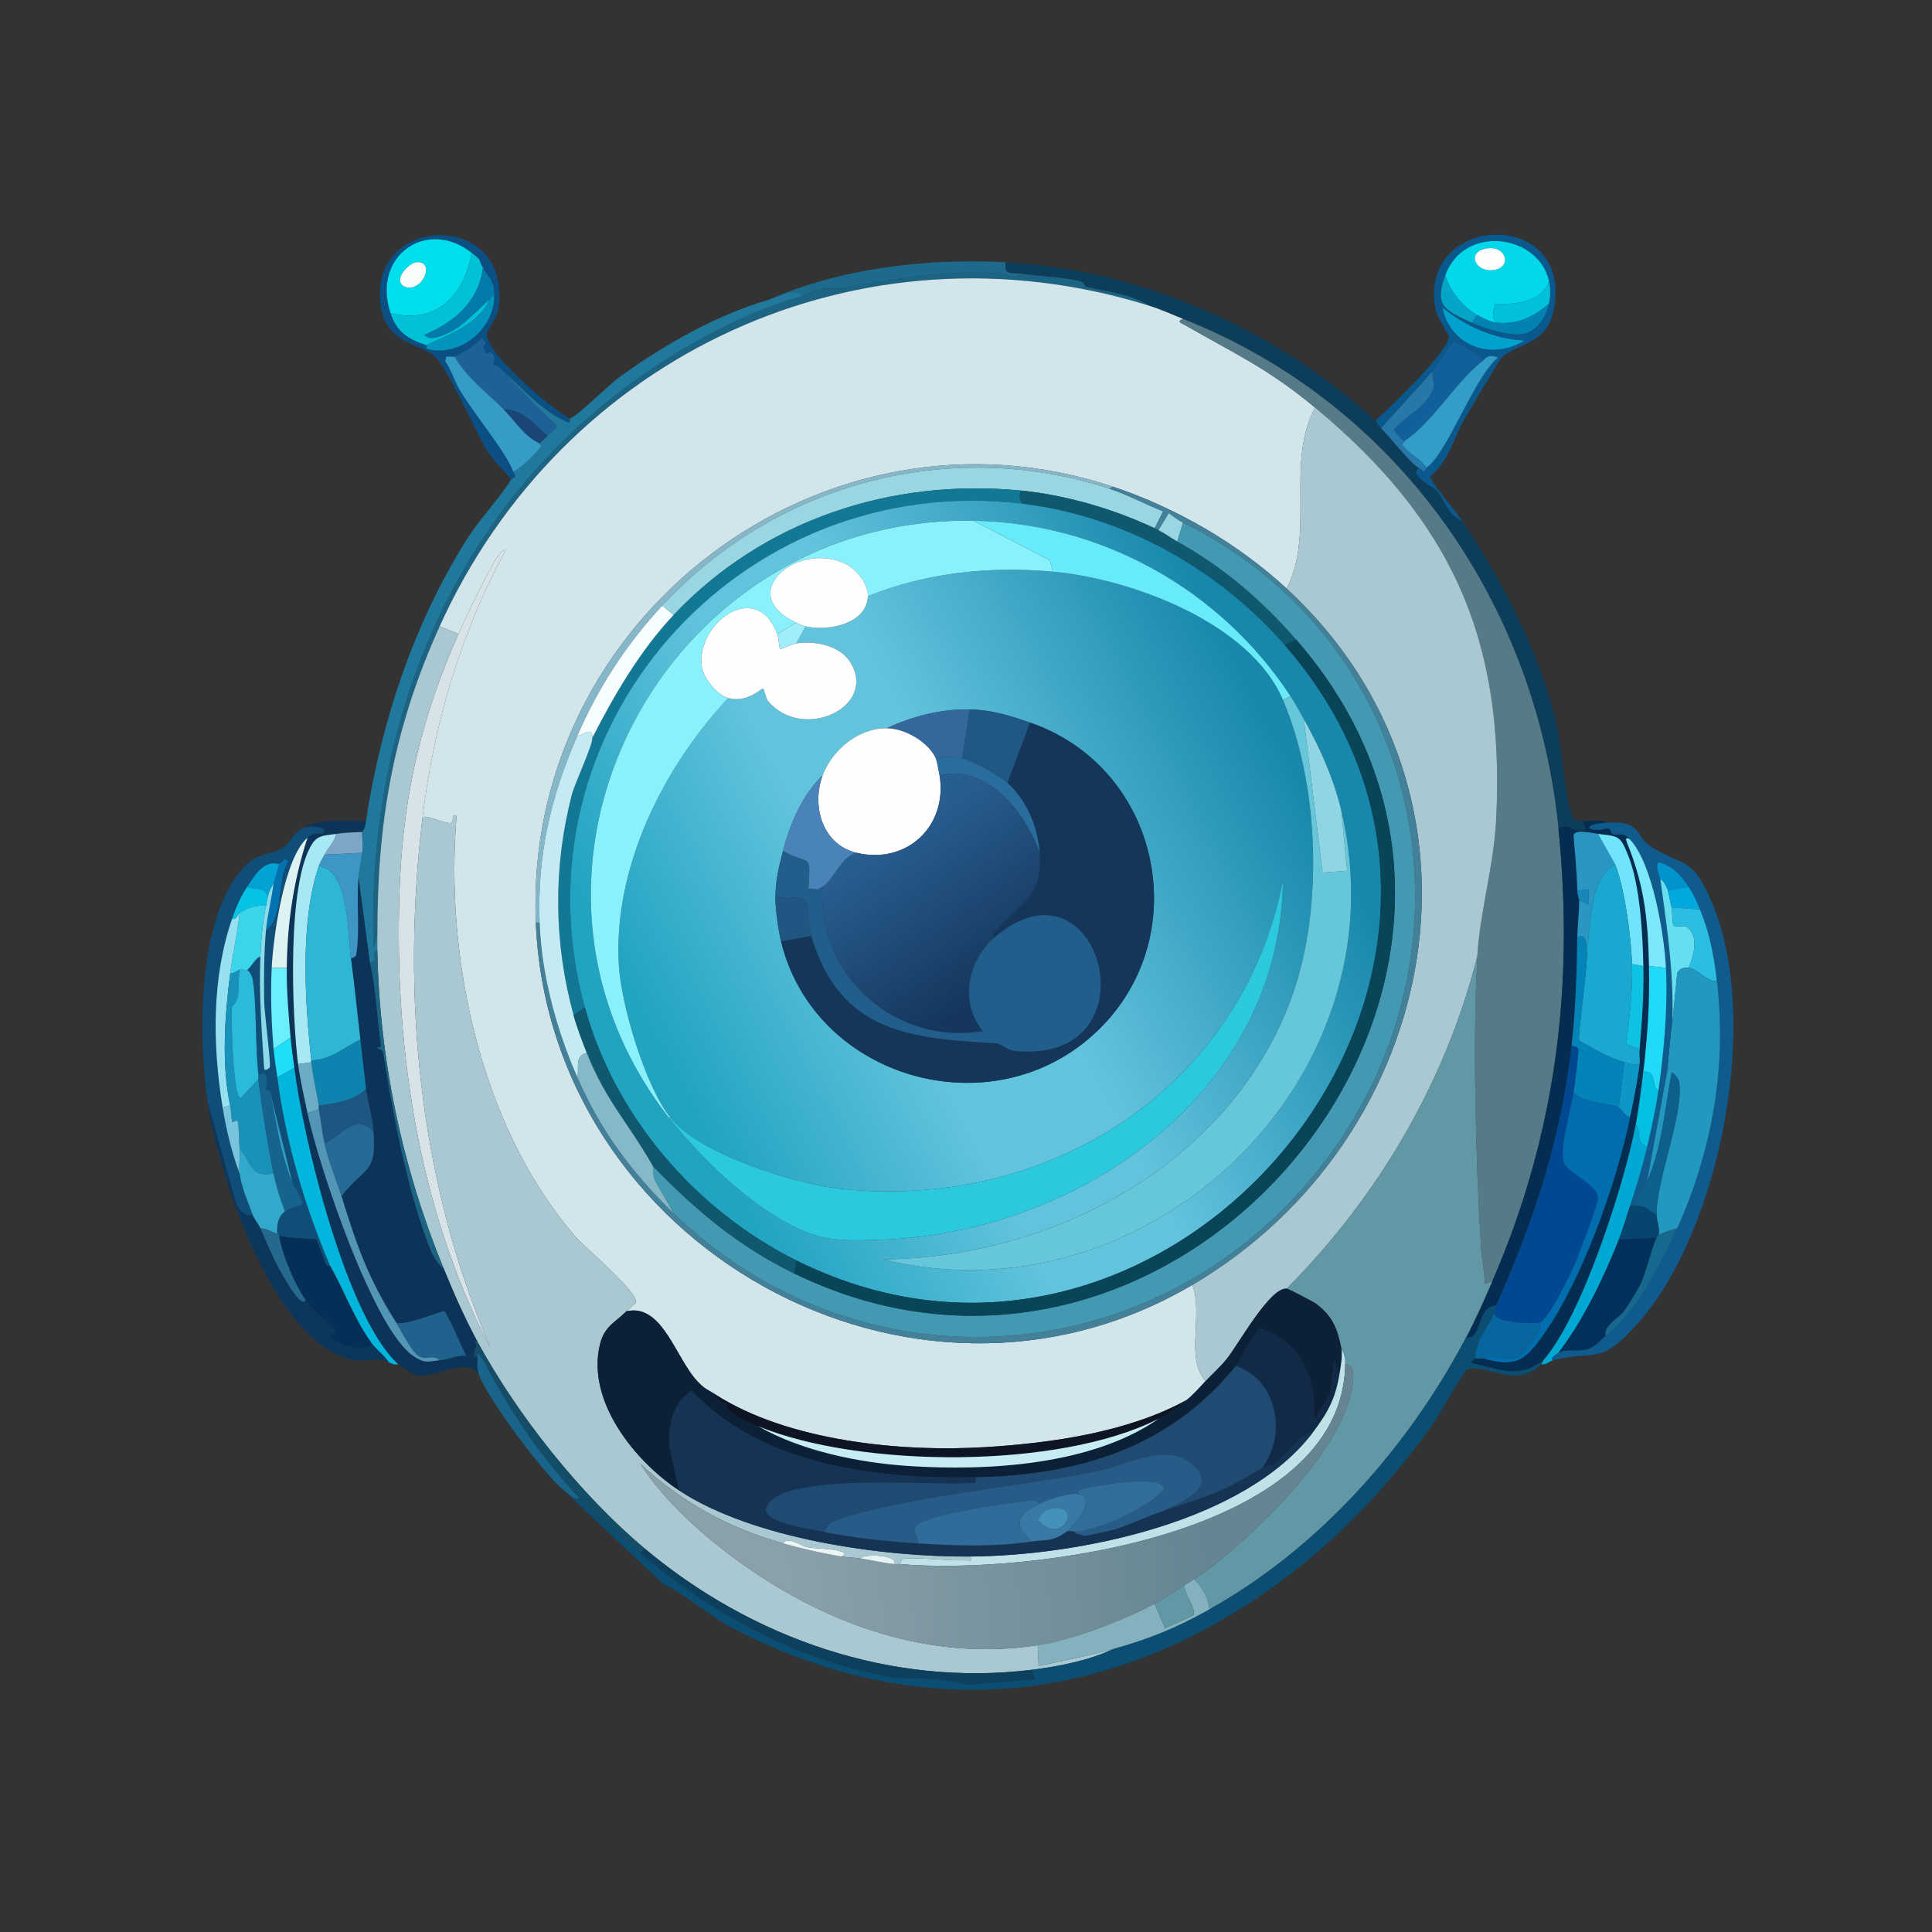 <svg xmlns="http://www.w3.org/2000/svg" width="1024" height="1024"><rect width="100%" height="100%" fill="#333333" stroke="none"/><defs><linearGradient id="a" x1="678.072" x2="352.764" y1="392.316" y2="564.358" gradientUnits="userSpaceOnUse"><stop offset="0%" style="stop-color:#1788ac"/><stop offset="45.924%" style="stop-color:#63c3dd"/><stop offset="66.304%" style="stop-color:#61c3dc"/><stop offset="100%" style="stop-color:#21a3c2"/></linearGradient></defs><defs><linearGradient id="b" x1="471.245" x2="524.806" y1="445.99" y2="522.018" gradientUnits="userSpaceOnUse"><stop offset="0%" style="stop-color:#285d8f"/><stop offset="100%" style="stop-color:#15375d"/></linearGradient></defs><defs><linearGradient id="c" x1="637.496" x2="413.117" y1="790.883" y2="807.593" gradientUnits="userSpaceOnUse"><stop offset="0%" style="stop-color:#658592"/><stop offset="100%" style="stop-color:#8ba1aa"/></linearGradient></defs><path fill="#0b5085" d="M302 222c-.132.073.391 1.719-.5 2-13.285-5.197-23.705-17.363-34.5-27-3.66-4.157-4.32-2.601-5-3.5-1.5-1.983 1.858-2.759-1-6-2.63-2.983-2.076 3.796-5-4-.115-.306 3.485.084-.5-4.5-3.86 4.416-9.398 7.415-14.5 10-.748.379-3.299-.259-4.5 0l-.5 2.5c3.018 4.28 4.525 9.462 7 14 6.235 11.432 25.493 34.235 29 44.5.352 1.029 1.24 1.371 1 2.5-.288.812-1.934 1.394-2 1.5-4.33-4.992-9.506-9.845-13-15.5-5.675-9.186-21.923-46.178-28.5-50.5-9.771-6.422-24.422-7.102-27.5-24.5-8.997-50.856 70.86-53.069 62 1-.54 3.297-5.916 11.216-6 12-1.111 10.41 34.17 40.119 44 45.5m-95-56c3.466 10.384 9.485 13.726 19 17 .102.035-.361 1.782.5 2 17.302 4.38 35.354-10.488 35.5-28 .071-8.534-2.745-9.414-6-15-3.061-5.254.373-2.965-6-8-23.768-18.777-53.137 1.628-43 32"/><path fill="#09588e" d="M775 276c-7.448-2.245-9.716-11.622-14-16.5-.564-.642-14.663-7.407-9-11.5 1.01.561 1.785 1.084 2.5 2 .795-.276 1.398-1.927 1.5-2 11.456-8.181 25.112-47.852 38-58.5-5.726-2.066-5.981.107-9 2.5 2.445-2.621-13.528-11.155-14.5-11-.973.155-9.222 13.345-11.5 16-8.735 10.182-18.241 19.823-27 30-1.822-1.733-2.223-3.281-3-4 7.312-6.619 38.555-36.425 39-44.5.043-.781-6.345-10.82-7-14-10.412-50.556 70.329-55.254 63-3-3.069 21.885-18.903 19.49-28 28-1.409 1.318-17.626 28.86-20 33-5.763 10.053-8.02 21.792-18 30-.243 2.243 14.545 19.828 17 23.5m-9-130c-5.824 16.146-.486 18.279 14 25 7.115 3.301 20.854 7.388 27.5 6 7.197-1.503 12.134-9.311 13.5-16 .833-4.079.896-7.922 0-12-5.474-24.927-45.115-30.408-55-3m-1.5 17c4.261 20.575 26.108 28.342 43.5 17.5-16.154-.8-31.128-7.493-43.5-17.5"/><path fill="#01deec" d="M250 134c-4.002 22.695-18.68 38.061-43 32-10.137-30.372 19.232-50.777 43-32m-29.5 5c-3.586.419-12.918 9.393-6 13 9.737 3.36 16.542-14.232 6-13"/><path fill="#01d9ea" d="M821 149c-3.868 11.479-18.395 12.519-28.5 12-.837 4.327-2.265 6.321.5 10-3.239-.335-7.127-2.422-10-4-7.747-4.256-14.373-12.637-17-21 9.885-27.408 49.526-21.927 55 3m-34.5-17c-9.366 2.521-3.853 13.094 6 11 9.362-1.99 5.331-14.05-6-11"/><path fill="#fcfdfc" d="M786.5 132c11.331-3.05 15.362 9.01 6 11-9.853 2.094-15.366-8.479-6-11"/><path fill="#01c1d6" d="M256 142c-2.562 18.255-15.071 28.638-31 35.5 2.731 3.573 9.315.472 13.5-1.5 6.937-3.269 14.687-11.768 20.5-17 .148 2.849-6.641 9.535-8.5 11-7.337 5.784-16.263 8.9-24.5 13-9.515-3.274-15.534-6.616-19-17 24.32 6.061 38.998-9.305 43-32 6.373 5.035 2.939 2.746 6 8"/><path fill="#1d6a8c" d="M533 139c-.626 7.459 2.848 5.196 8 6-3.336 4.228-8.986.035-9.5 0-30.635-2.08-58.218 2.806-85 8-1.827.354-8.72-.513-11 0-3.508.789-6.684 2.916-10.5 4-2.045-5.173-12.929.499-18 2 38.618-16.918 84.002-22.181 126-20"/><path fill="#f9fefd" d="M220.5 139c10.542-1.232 3.737 16.36-6 13-6.918-3.607 2.414-12.581 6-13"/><path fill="#0c3d5b" d="M729 223c.777.719 1.178 2.267 3 4 5.145 4.895 14.985 18.215 20 21-5.663 4.093 8.436 10.858 9 11.5 4.284 4.878 6.552 14.255 14 16.5 21.274 31.812 39.184 66.147 49 103.5 3.69 14.044 5.202 41.507 9 52 1.79 4.945 1.72 2.92 6 3.5l1.5 5c-8.193 1.478-7.604-3.941-14.5-1-12.094-120.259-85.751-225.198-199-270-6.148-2.432-11.577-4.998-18-7-8.965-6.225-22.78-7.345-33.5-10-.206-.051-1.158-2.582-3-3-10.319-2.339-21.118-2.38-31.5-4-5.152-.804-8.626 1.459-8-6 71.518 3.714 143.618 35.545 196 84"/><path fill="#027bab" d="M262 157c-2.139-.645-2.267 1.341-3 2-5.813 5.232-13.563 13.731-20.5 17-4.185 1.972-10.769 5.073-13.5 1.5 15.929-6.862 28.438-17.245 31-35.5 3.255 5.586 6.071 6.466 6 15"/><path fill="#1b6484" d="M541 145c10.382 1.62 21.181 1.661 31.5 4 1.842.418 2.794 2.949 3 3 10.72 2.655 24.535 3.775 33.5 10-152.906-47.673-310.885 26.007-376 170-24.517 54.217-33.052 103.373-33 163l-2 7.5c-3.486-100.947 29.794-203.571 107.5-275.5 33.916-31.394 79.014-58.503 119.5-70 3.816-1.084 6.992-3.211 10.5-4 2.28-.513 9.173.354 11 0 26.782-5.194 54.365-10.08 85-8 .514.035 6.164 4.228 9.5 0"/><path fill="#04a5c7" d="m783 167-3 4c-14.486-6.721-19.824-8.854-14-25 2.627 8.363 9.253 16.744 17 21"/><path fill="#d2e5eb" d="M609 162c6.423 2.002 11.852 4.568 18 7-3.427 1.495-.957 2.165.5 3 27.057 15.508 44.613 23.321 69.5 44-15.688 29.567.053 66.16-15 96-25.968-24.018-58.658-42.866-92-54-154.091-51.458-312.69 69.981-306 231 7.11 171.118 199.489 279.488 348 192 5.927 15.712-4.002 38.78 7 51-3.366 3.483-6.158 6.922-10 10-30.966 17.067-71.282 22.813-106.5 25-44.891 2.787-104.926-3.163-143.5-28-4.089-2.633-5.066-2.463-9-6.5-11.955-12.269-18.661-41.834-38-37.5 1.339-1.364 4.907-4.177 5-4.5 1.597-5.555-26.697-28.876-32-35-50.275-58.053-69.332-147.619-63-223-3.211-1.818-1.276 2.707-2.5 3.5-2.065 1.337-12.258-3.894-15.5-3 6.026-49.642 20.172-97.501 44-141.5-3.184.077-6.574 7.474-8 10-5.889 10.433-12.081 23.511-17 34.5l-10-4c65.115-143.993 223.094-217.673 376-170"/><path fill="#00c1d9" d="M821 161c-8.324 7.027-16.596 11.178-28 10-2.765-3.679-1.337-5.673-.5-10 10.105.519 24.632-.521 28.5-12 .896 4.078.833 7.921 0 12"/><path fill="#20799d" d="M425 157c-40.486 11.497-85.584 38.606-119.5 70-77.706 71.929-110.986 174.553-107.5 275.5l2-7.5c.003 2.987-.059 6.014 0 9-4.741-.037 1.962 5.914-4 6l-6-45c.323-3.649 1.534-8.881 2-13 .489-4.325-.23-9.293 0-11 .051-.375 1.236-.996 2-6 7.941-51.998 25.071-103.797 53-148.5 6.957-11.135 17.492-21.972 24-32.5.066-.106 1.712-.688 2-1.5.24-1.129-.648-1.471-1-2.5 4.889-2.317 11.674-9.368 15-13.5.057-.07-1.382-1.012-1-1.5 1.103-1.407 2.505-1.943 4-4 .954-1.312 5.234-3.237 5-5.5-9.912-9.145-19.072-18.359-28-28.5 10.795 9.637 21.215 21.803 34.5 27 .891-.281.368-1.927.5-2 6.878-3.785 19.585-17.344 27.5-23 23.297-16.649 49.986-31.854 77.5-40 5.071-1.501 15.955-7.173 18-2"/><path fill="#0294bd" d="M262 157c-.146 17.512-18.198 32.38-35.5 28-.861-.218-.398-1.965-.5-2 8.237-4.1 17.163-7.216 24.5-13 1.859-1.465 8.648-8.151 8.5-11 .733-.659.861-2.645 3-2"/><path fill="#0182b1" d="m780 171 3-4c2.873 1.578 6.761 3.665 10 4 11.404 1.178 19.676-2.973 28-10-1.366 6.689-6.303 14.497-13.5 16-6.646 1.388-20.385-2.699-27.5-6"/><path fill="#01a1ce" d="M764.5 163c12.372 10.007 27.346 16.7 43.5 17.5-17.392 10.842-39.239 3.075-43.5-17.5"/><path fill="#557b89" d="M826 439c8.476 84.279-1.383 162.465-35 240l-4 1.5c-.118-6.296-1.611-12.774-2-19-2.839-45.387-4.48-109.538-2-154.5 1.27-23.018 8.765-48.227 10-72.5 4.849-95.32-23.538-158.29-96-218.5-24.887-20.679-42.443-28.492-69.5-44-1.457-.835-3.927-1.505-.5-3 113.249 44.802 186.906 149.741 199 270"/><path fill="#1c6197" d="M267 197c8.928 10.141 18.088 19.355 28 28.5.234 2.263-4.046 4.188-5 5.5-6.145-6.034-14.043-14.408-23-14-8.776-8.834-20.091-17.171-26-28 5.102-2.585 10.64-5.584 14.5-10 3.985 4.584.385 4.194.5 4.5 2.924 7.796 2.37 1.017 5 4 2.858 3.241-.5 4.017 1 6 .68.899 1.34-.657 5 3.5"/><path fill="#12609b" d="M785 192c-13.866 10.991-25.551 31.918-41 42-1.067-1.827-5.17-4.879-5-6.5 6.993-8.218 17.986-11.876 21-23l-1-7.5c2.278-2.655 10.527-15.845 11.5-16 .972-.155 16.945 8.379 14.5 11"/><path fill="#359bc7" d="M241 189c5.909 10.829 17.224 19.166 26 28 6.111 6.15 10.703 14.062 19 18-.382.488 1.057 1.43 1 1.5-3.326 4.132-10.111 11.183-15 13.5-3.507-10.265-22.765-33.068-29-44.5-2.475-4.538-3.982-9.72-7-14l.5-2.5c1.201-.259 3.752.379 4.5 0"/><path fill="#329dc9" d="M756 248c-3.353-5.004-9.587-7.667-13-12.5-.054-.077 1.331-.934 1-1.5 15.449-10.082 27.134-31.009 41-42 3.019-2.393 3.274-4.566 9-2.5-12.888 10.648-26.544 50.319-38 58.5"/><path fill="#2677aa" d="M744 234c.331.566-1.054 1.423-1 1.5 3.413 4.833 9.647 7.496 13 12.5-.102.073-.705 1.724-1.5 2-.715-.916-1.49-1.439-2.5-2-5.015-2.785-14.855-16.105-20-21 8.759-10.177 18.265-19.818 27-30l1 7.5c-3.014 11.124-14.007 14.782-21 23-.17 1.621 3.933 4.673 5 6.5"/><path fill="#194677" d="M290 231c-1.495 2.057-2.897 2.593-4 4-8.297-3.938-12.889-11.85-19-18 8.957-.408 16.855 7.966 23 14"/><path fill="#a9c8d1" d="M783 507c-17.085 66.972-52.533 127.169-101 176-9.06-.742-25.679 29.791-32 37.5-3.424 4.176-7.289 7.66-11 11.5-11.002-12.22-1.073-35.288-7-51 132.617-78.125 167.838-260.011 50-369 15.053-29.84-.688-66.433 15-96 72.462 60.21 100.849 123.18 96 218.5-1.235 24.273-8.73 49.482-10 72.5"/><path fill="#85b7c8" d="m590 258-2 1c-84.791-27.619-177.044-2.766-237 62-19.234 20.777-33.719 43.082-45 69-14.077 32.342-21.338 63.264-20 99h-2c-6.69-161.019 151.909-282.458 306-231"/><path fill="#99d6e2" d="M588 259c9.631 3.137 19.045 8.294 28.5 12l-4.5 9c-21.695-10.204-47.077-17.679-71-20-68.703-6.665-136.427 15.623-184 66l-6-5c59.956-64.766 152.209-89.619 237-62"/><path fill="#438099" d="M590 258c33.342 11.134 66.032 29.982 92 54 117.838 108.989 82.617 290.875-50 369-148.511 87.488-340.89-20.882-348-192h2c1.046 27.947 8.872 56.553 20 82 12.38 28.312 28.891 50.583 51 72 100.793 97.639 260.899 84.888 346-28.5 84.384-112.432 53.016-273.986-76-337.5-2.481-1.222-5.314-3.219-7.5-5l-5.5 9c-.656-.319-1.407-.721-2-1l4.5-9c-9.455-3.706-18.869-8.863-28.5-12z"/><path fill="#117996" d="M541 260c-.747 3.878-.958 3.713 1 7-150.712-18.169-272.374 119.838-232 267l-6 4c-10.513-38.327-10.877-78.011-1-116.5 1.66-6.469 11.068-26.172 11-30.5 11.574-22.696 25.393-46.355 43-65 47.573-50.377 115.297-72.665 184-66"/><path fill="#0e596f" d="M612 280c.593.279 1.344.681 2 1 3.338 1.626 6.697 4.154 10 6 24.594 13.75 44.553 30.873 63 52l-6 3c-35.321-40.461-85.278-68.524-139-75-1.958-3.287-1.747-3.122-1-7 23.923 2.321 49.305 9.796 71 20"/><path fill="url(#a)" d="M542 267c53.722 6.476 103.679 34.539 139 75 149.643 171.418-58.652 425.816-259 326-53.361-26.585-96.183-76.348-112-134-40.374-147.162 81.288-285.169 232-267M355 593c14.114 17.781 34.114 37.554 53.5 50 22.863 14.678 32.431 15.081 60 14 105.314-4.13 210.185-78.75 211.5-190.5C658.572 577.347 554.475 642.274 444.5 630c-23.934-2.671-74.434-18.507-89.5-38-13.154-17.02-25.728-59.099-27-80.5-3.065-51.553 23.479-104.743 58-141.5 10.303 2.734 17.594-5.415 18.5-5 .354.162 1.705 5.548 2.5 6.5 18.207 21.793 57.803 3.567 44-20-5.588-9.541-19.22-11.963-29-10.5l5-9c11.748 2.663 32.323-1.08 33-16 30.995-12.569 64.797-16.018 98-13 41.479 3.771 104.529 26.985 122 68 19.228 45.141 21.401 110.398 5 156.5-31.494 88.527-126.149 139.15-217 140 140.154 34.714 276.504-95.401 243-237.5-4.119-17.468-11.327-33.429-20-49-2.201-3.951-4.527-8.227-7-12-37.031-56.503-100.242-91.907-168-93-165.396-2.668-263.501 186.426-161 317m115-207c-14.907-.224-28.967 11.425-34 25-10.848 10.45-17.305 25.693-21 40-2.207 8.544-4.039 16.043-4 25 .028 6.423 1.481 16.731 3 23 17.151 70.804 106.842 98.521 162.5 52 58.594-48.974 40.891-143.386-30.5-168-10.726-3.698-20.385-6.759-32-7-15.007-.311-30.447 3.599-44 10" style="fill:url(#a)"/>/&gt;<path fill="#99d6e2" d="m627 277-3 10c-3.303-1.846-6.662-4.374-10-6l5.5-9c2.186 1.781 5.019 3.778 7.5 5"/><path fill="#88f1fc" d="m516 276 40.5 21 1.5 6c-33.203-3.018-67.005.431-98 13 .293-6.462-6.079-14.297-11.5-17-25.627-12.776-59.484 15.759-26.5 31l-10 6c-11.35-29.683-43.443-5.183-40 17.5.878 5.783 7.979 14.902 14 16.5-34.521 36.757-61.065 89.947-58 141.5 1.272 21.401 13.846 63.48 27 80.5v1c-102.501-130.574-4.396-319.668 161-317"/><path fill="#67eafa" d="m684 369-4 2c-17.471-41.015-80.521-64.229-122-68l-1.5-6-40.5-21c67.758 1.093 130.969 36.497 168 93"/><path fill="#4399b1" d="m357 643-10-17.5c-.878-1.713-.745-7.045-1-7.5 22.768 23.479 45.528 42.681 75 57 207.194 100.664 419.331-160.388 266-336-18.447-21.127-38.406-38.25-63-52l3-10c129.016 63.514 160.384 225.068 76 337.5-85.101 113.388-245.207 126.139-346 28.5"/><path fill="#d8e3e7" d="M224 433c-11.487 94.627-1.944 193.663 36 281.5-39.084-74.123-51.83-164.248-48-248 2.149-46.998 11.913-87.856 31-130.5 4.919-10.989 11.111-24.067 17-34.5 1.426-2.526 4.816-9.923 8-10-23.828 43.999-37.974 91.858-44 141.5"/><path fill="#fdffff" d="M460 316c-.677 14.92-21.252 18.663-33 16-2.117-.48-3.164-1.152-5-2-32.984-15.241.873-43.776 26.5-31 5.421 2.703 11.793 10.538 11.5 17"/><path fill="#f5fdfe" d="M357 326c-17.607 18.645-31.426 42.304-43 65-.099-6.308-4.53-1.139-8-1 11.281-25.918 25.766-48.223 45-69z"/><path fill="#fefeff" d="M412 336c.767 2.006.95 7.581 1.5 8 .358.273 5.939-2.617 8.5-3 9.78-1.463 23.412.959 29 10.5 13.803 23.567-25.793 41.793-44 20-.795-.952-2.146-6.338-2.5-6.5-.906-.415-8.197 7.734-18.5 5-6.021-1.598-13.122-10.717-14-16.5-3.443-22.683 28.65-47.183 40-17.5"/><path fill="#a0eefc" d="m427 332-5 9c-2.561.383-8.142 3.273-8.5 3-.55-.419-.733-5.994-1.5-8l10-6c1.836.848 2.883 1.52 5 2"/><path fill="#a9c8d1" d="M243 336c-19.087 42.644-28.851 83.502-31 130.5-3.83 83.752 8.916 173.877 48 248-37.944-87.837-47.487-186.873-36-281.5 3.242-.894 13.435 4.337 15.5 3 1.224-.793-.711-5.318 2.5-3.5-6.332 75.381 12.725 164.947 63 223 5.303 6.124 33.597 29.445 32 35-.093.323-3.661 3.136-5 4.5-5.713 5.818-11.625 7.79-14 17.5-7.337 30 18.422 61.972 42 77.5 39.017 25.696 107.787 35.33 154 35 1.983 2.88-.672 1.944-2.5 2-10.18.313-21.121-1.446-31-1-3.014.136-2.262.572-3.5 3-.981-.086-2.021.096-3 0 1.858-5.147-16.408-5.443-18-3-3.223-.465-6.74-.444-10-1 3.581-1.941-.11-2.603-1.5-3-4.538-1.298-12.722-1.108-17-2-2.388-.498-10.128-5.923-12.5-2-28.914-8.161-53.339-21.553-75.5-42 12.897 20.202 34.396 39.052 54 53 45.524 32.39 99.894 51.699 156.5 43l.5 11c13.17-2.946 26.487-5.321 39.5-9-12.474 6.06-29.139 9.287-43 11-74.458 9.2-148.196-16.483-205-64-34.164-28.579-67.736-70.819-89-110-6.762-12.459-12.618-25.875-18-39-21.811-53.193-33.867-110.326-35-168-.059-2.986.003-6.013 0-9-.052-59.627 8.483-108.783 33-163z"/><path fill="#094558" d="m421 675 1-7c200.348 99.816 408.643-154.582 259-326l6-3c153.331 175.612-58.806 436.664-266 336"/><path fill="#65c7d9" d="M684 369c2.473 3.773 4.799 8.049 7 12l10 81.5 13-1-3-31.5c33.504 142.099-102.846 272.214-243 237.5 90.851-.85 185.506-51.473 217-140 16.401-46.102 14.228-111.359-5-156.5z"/><path fill="#34679c" d="m514 376-4 26c-3.322-.771-10.697-1.495-14 0-4.082-8.844-16.307-15.854-26-16 13.553-6.401 28.993-10.311 44-10"/><path fill="#215784" d="m546 383-12 32c-4.479-4.027-18.262-11.668-24-13l4-26c11.615.241 21.274 3.302 32 7"/><path fill="#8fd5e4" d="M691 381c8.673 15.571 15.881 31.532 20 49l3 31.5-13 1z"/><path fill="#15365b" d="M546 383c71.391 24.614 89.094 119.026 30.5 168-55.658 46.521-145.349 18.804-162.5-52l16-3c15.233 52.122 53.889 54.362 98.5 57 1 .059 6.063 3.702 9 4 76.927 7.806 45.876-108.702-10.5-60-1.369-4.075-.208-2.071 1-3.5 13.372-15.822 24.532-17.278 23-41.5-.854-13.497-6.77-27.801-17-37z"/><path fill="#fefeff" d="M470 386c9.693.146 21.918 7.156 26 16 .647 1.401 1.688 7.073 2 9 4.342 26.829-17.369 47.378-44 41-18.315-4.386-23.923-25.025-18-41 5.033-13.575 19.093-25.224 34-25"/><path fill="#c4ebf3" d="M314 391c.068 4.328-9.34 24.031-11 30.5-9.877 38.489-9.513 78.173 1 116.5 1.838 6.702 4.463 13.517 7 20-6.791 1.936-3.809 7.985-5 13-11.128-25.447-18.954-54.053-20-82-1.338-35.736 5.923-66.658 20-99 3.47-.139 7.901-5.308 8 1"/><path fill="#296d9f" d="M510 402c5.738 1.332 19.521 8.973 24 13 10.23 9.199 16.146 23.503 17 37-7.362-21.406-28.092-47.431-53-41-.312-1.927-1.353-7.599-2-9 3.303-1.495 10.678-.771 14 0"/><path fill="url(#b)" d="M551 452c1.532 24.222-9.628 25.678-23 41.5-1.208 1.429-2.369-.575-1 3.5-14.213 12.278-18.654 34.569-6 49.5-45.988 7.789-88.474-29.163-85-76.5 5.598-3.461 10.154-16.384 18-18 26.631 6.378 48.342-14.171 44-41 24.908-6.431 45.638 19.594 53 41" style="fill:url(#b)"/>/&gt;<path fill="#4983b9" d="M436 411c-5.923 15.975-.315 36.614 18 41-7.846 1.616-12.402 14.539-18 18-3.477 2.15-2.274 1.339-7.5 1 1.24-20.59.534-11.562-13.5-20 3.695-14.307 10.152-29.55 21-40"/><path fill="#0c3459" d="M194 435c-.764 5.004-1.949 5.625-2 6-4.348.128-9.767.278-14 1-4.748.81-9.043.391-12 4.5-14.296 19.867-11.17 92.852-8 117.5 1.101 8.562 3.253 17.518 5 26 5.365 26.044 34.909 115.263 56.5 129 6.282 3.997 7.232 2.482 13.5 2 4.73-.364 9.152-2.776 14-2.5-1.441-2.92-10.279-23.031-11.5-23.5-1.235-.475-20.723 8.011-25.5 6-14.948-23.518-20.842-40.762-29-67 12.62-16.42 18.451-11.12 17-34-.511-8.053-3.094-15.589-4-23-1.054-8.625-1.979-17.31-3-26-1.683-14.33-3.022-28.704-5-43 2.787-1.234 2.553-.636 3-3.5 1.703-10.906-.103-27.035 1-39.5l6 45c3.56 14.712 3.698 30.306 6 44.5.109.673-2.108.326-2 1 .066.414 2.817.856 3 2 5.474 34.191 12.953 74.885 26 107 .206.507 4.527 7.615 6 7.5 5.382 13.125 11.238 26.541 18 39l-2 .5c3.571.363-.176 4.918 0 7 .07.829 1.988.398 2 .5.385 3.206-.626 5.792 1 10-5.529-10.658-22.457 1.32-32.5 0-2.519-.331-8.443-4.136-10.5-6-27.523-24.932-50.445-120.113-55-157-.655-5.301-1.537-10.675-2-16-1.066-12.265-2.127-24.658-2-37 .244-23.811 3.61-46.467 11-69 4.396-3.761 6.869-1.643 7.5-2 6.211-3.514-8.351-5.603-11.5-2 9.933-7.075 22.949-4.361 35-5"/><path fill="#032e52" d="M852 436c-.502.027-10.82.692-9.5 3 3.233 2.029 9.43-.132 10 0 1.235.286 1.526 2.867 2 3 4.501 1.264 5.106-1.725 9.5 3-2.787-1.836-2.261.105-1.5 2 9.198 22.89 10.94 40.407 11.5 65 .436 19.153-.736 37.041-3 56-1.035 8.664-2.376 19.542-4 28-6.024 31.375-28.334 101.413-49 125-13.857 10.268-22.885 4.499-38 1.5-.592-1.613 1.998-2.34 2-2.5 1.204-.205 3.046.319 4 0 17.636 4.802 22.228 1.301 32-12.5 20.503-28.956 38.96-80.697 46-115.5 1.67-8.256 4.09-19.829 5-28 .289-2.599-.236-5.388 0-8 1.344-14.875 2.304-29.003 2-44-.345-16.983-1.686-42.698-8-58.5-4.305-10.773-4.989-10.187-16-11.5-2.814-.336-11.53-2.675-13 .5.77 9.819 1.804 19.647 2 29.5.044 2.231.997 4.745 1 5 .062 6.341-.898 13.462-1 20-.295 18.942-.847 38.153-3 57-5.703 49.928-19.831 92.583-40 138-10.481.068-6.735 17.699-16 17 5.03-9.536 9.703-20.09 14-30 33.617-77.535 43.476-155.721 35-240 6.896-2.941 6.307 2.478 14.5 1l-1.5-5c4.142.561 9.055-1.119 13 1"/><path fill="#0f5b8e" d="M823 721c-2.035-1.147 2.748-3.674 3-4 4.855-2.54 9.676-.266 15.5-2 4.285-1.276 6.474-4.633 9.5-7 16.144-12.628 29.697-38.419 38-57 18.432-41.249 26.411-85.725 21-131-1.621-13.566-3.755-25.264-9-38-1.674-4.066-3.526-8.347-6-12-4.303-6.354-7.913-10.618-15.5-13-2.806.618.378 8.121.5 9 4.669 33.665 9.616 65.581 4 100l-11 60c-2.059 4.436-6.644 7.609-7 13h-2c3.366-10.347 6.532-20.364 9-31 2.302-9.919 4.556-19.903 6-30 2.983-20.852 5.039-43.956 4-65-.859-17.399-7.02-55.116-19-68-4.394-4.725-4.999-1.736-9.5-3-.474-.133-.765-2.714-2-3-.57-.132-6.767 2.029-10 0-1.32-2.308 8.998-2.973 9.5-3 18.857-1.007 13.628 6.785 23.5 13 17.138 10.789 21.016 4.402 31.5 28.5 26.681 61.33 5.411 174.047-39 224-20.372 22.914-21.916 13.626-45 19.5"/><path fill="#0f4e78" d="M163 444c-12.512 10.706-18.202 52.81-19 69-.678 13.76-.161 29.259 1 43 .411 4.86 1.369 10.111 2 15 4.407 34.166 14.543 68.466 28 100-.087-.154-1.456.44-2-.5-1.222-2.11-4.684-13.098-5.5-13.5-.879-.433-14.776-.602-19.5-2-.068-.02.383-.502-1-1-.512-4.534.307-8.965 4-12 1.797-1.477 8.753-3.062 9-3.5 1.286-2.287-4.591-10.457-5-11.5l-12-49c-.022-.101-1.792.359-2-.5-.133-.549 2.503-12.13-4-7.5-1.863-16.185-.808-35.759-3-50.5-.255-1.715-1.412-4.348-3-5.5 2.06-1.202 4.41-6.445 7-7-.805 19.859.738 39.74 2 59.5.685 1.363 2.833-.292 3-1 .598-2.535-2.933-29.297-3-35-.143-12.111-.107-25.533 1-37.5 10.014-7.576 5.167-26.349 12-36.5l-2.5-1.5c-.086 1.88-2.35 2.743-2.5 3-8.202-2.481-13.339 6.444-17 12-3.611 5.479-5.877 10.824-8 17-10.898 31.7-10.366 67.066-5 100 1.913 11.744 4.791 23.856 9 35 1.041 7.507 4.343 14.968 7 22-4.546 1.048-7.362-2.944-9-6.5L110 584c-4.773-33.838-5.421-91.891 16-120.5 9.535-12.735 15.336-9.026 24.5-14.5 2.303-1.376 4.341-6.038 8.5-9 3.149-3.603 17.711-1.514 11.5 2-.631.357-3.104-1.761-7.5 2"/><path fill="#7ca5c7" d="M192 441c-.23 1.707.489 6.675 0 11l-20 1c2.157-4.427 5.619-6.976 6-11 4.233-.722 9.652-.872 14-1"/><path fill="#2996c4" d="m847 442 9 16c-14.174 8.887-12.004 30.32-15 45-.45-3.652-.472-8.676-5-6 .102-6.538 1.062-13.659 1-20l5 2.5v-8l-6 .5c-.196-9.853-1.23-19.681-2-29.5 1.47-3.175 10.186-.836 13-.5"/><path fill="#a7e8f4" d="M178 442c-.381 4.024-3.843 6.573-6 11-.985 2.021-2.227 3.763-3 6-10.1 29.227-7.371 72.396-4 103 .036.329-.038.671 0 1l-7 1c-3.17-24.648-6.296-97.633 8-117.5 2.957-4.109 7.252-3.69 12-4.5"/><path fill="#6fe4fa" d="m871 512-6-1c-.488-14.323-3.779-39.978-9-53l-9-16c11.011 1.313 11.695.727 16 11.5 6.314 15.802 7.655 41.517 8 58.5"/><path fill="#dcf2f3" d="M152 513h-8c.798-16.19 6.488-58.294 19-69-7.39 22.533-10.756 45.189-11 69"/><path fill="#7ce8fb" d="M864 445c11.98 12.884 18.141 50.601 19 68l-9-1c-.56-24.593-2.302-42.11-11.5-65-.761-1.895-1.287-3.836 1.5-2"/><path fill="#215e8b" d="M436 470c-3.474 47.337 39.012 84.289 85 76.5-12.654-14.931-8.213-37.222 6-49.5 56.376-48.702 87.427 67.806 10.5 60-2.937-.298-8-3.941-9-4-44.611-2.638-83.267-4.878-98.5-57-4.413-15.098 4.613-22.441-19-20-.039-8.957 1.793-16.456 4-25 14.034 8.438 14.74-.59 13.5 20 5.226.339 4.023 1.15 7.5-1"/><path fill="#3d96c5" d="M192 452c-.466 4.119-1.677 9.351-2 13-1.103 12.465.703 28.594-1 39.5-.447 2.864-.213 2.266-3 3.5-1.91-13.805-.716-46.525-17-49 .773-2.237 2.015-3.979 3-6z"/><path fill="#0372b0" d="M141 493c.771-8.335 3.119-16.716 4-25 1.024-2.525 2.58-9.283 3-10 .15-.257 2.414-1.12 2.5-3l2.5 1.5c-6.833 10.151-1.986 28.924-12 36.5"/><path fill="#02a3d4" d="M148 458c-.42.717-1.976 7.475-3 10-.999 2.464-1.972 2.938-3 7-2.815-5.568-6.238-2.979-11-5 3.661-5.556 8.798-14.481 17-12"/><path fill="#0193ce" d="m895 470-11 2c-.473-1.509-2.257-5.316-4-6-.122-.879-3.306-8.382-.5-9 7.587 2.382 11.197 6.646 15.5 13"/><path fill="#1ba8d0" d="M856 458c5.221 13.022 8.512 38.677 9 53 .467 13.709-1.486 28.815-3 42.5l7 2.5c-.236 2.612.289 5.401 0 8-2.624.866-5.531-.276-8-1-8.799-2.579-16.161-6.994-24-11.5-1.088-2.176 4.974-40.597 4-48.5 2.996-14.68.826-36.113 15-45"/><path fill="#2eb6d6" d="M186 508c1.978 14.296 3.317 28.67 5 43-8.556 4.127-15.832 10.892-26 11-3.371-30.604-6.1-73.773 4-103 16.284 2.475 15.09 35.195 17 49"/><path fill="#2cc9de" d="M355 593v-1c15.066 19.493 65.566 35.329 89.5 38 109.975 12.274 214.072-52.653 235.5-163.5-1.315 111.75-106.186 186.37-211.5 190.5-27.569 1.081-37.137.678-60-14-19.386-12.446-39.386-32.219-53.5-50"/><path fill="#65def0" d="M884 472c.731 2.333 1.161 6.043 2 9 .264.931.369 8.927 1 9.5 1.43 1.297 5.575-.077 6.5.5 7.392 4.613 4.319 15.307 1.5 22-3.05-.206-4.096.044-6 2.5l-5 50.5c5.616-34.419.669-66.335-4-100 1.743.684 3.527 4.491 4 6"/><path fill="#89daeb" d="M141 493c-1.107 11.967-1.143 25.389-1 37.5.067 5.703 3.598 32.465 3 35-.167.708-2.315 2.363-3 1-1.262-19.76-2.805-39.641-2-59.5.351-8.669 1.185-18.489 3-27 .351-1.645.582-3.347 1-5 1.028-4.062 2.001-4.536 3-7-.881 8.284-3.229 16.665-4 25"/><path fill="#06c3e6" d="M142 475c-.418 1.653-.649 3.355-1 5-5.42-.171-9.787.697-14 4-.937.734-1.628 3.64-4 3 2.123-6.176 4.389-11.521 8-17 4.762 2.021 8.185-.568 11 5"/><path fill="#01aade" d="M895 470c2.474 3.653 4.326 7.934 6 12l-15-1c-.839-2.957-1.269-6.667-2-9z"/><path fill="#1788b9" d="M837 477c-.003-.255-.956-2.769-1-5l6-.5v8z"/><path fill="#215683" d="m430 496-16 3c-1.519-6.269-2.972-16.577-3-23 23.613-2.441 14.587 4.902 19 20"/><path fill="#3ad4eb" d="M141 480c-1.815 8.511-2.649 18.331-3 27-2.59.555-4.94 5.798-7 7-.612.357-3.004-.325-4 0-1.669.544-3.064 2.131-5 2 1.38-10.798 3.837-21.256 5-32 4.213-3.303 8.58-4.171 14-4"/><path fill="#29bee2" d="M901 482c5.245 12.736 7.379 24.434 9 38-5.309.536-10.208-6.677-15-7 2.819-6.693 5.892-17.387-1.5-22-.925-.577-5.07.797-6.5-.5-.631-.573-.736-8.569-1-9.5z"/><path fill="#95e1f1" d="M122 516c-2.845 22.254-4.712 47.858 0 70l-4 1c-5.366-32.934-5.898-68.3 5-100 2.372.64 3.063-2.266 4-3-1.163 10.744-3.62 21.202-5 32"/><path fill="#0384b9" d="M841 503c.974 7.903-5.088 46.324-4 48.5 7.839 4.506 15.201 8.921 24 11.5l-3 24c-6.541-2.949-17.921-1.806-24-8 .492-3.597 2.851-21.055 2.5-23-.297-1.643-2.351-.896-3.5-2 2.153-18.847 2.705-38.058 3-57 4.528-2.676 4.55 2.348 5 6"/><path fill="#1b6484" d="M200 504c1.133 57.674 13.189 114.807 35 168-1.473.115-5.794-6.993-6-7.5-13.047-32.115-20.526-72.809-26-107-.183-1.144-2.934-1.586-3-2-.108-.674 2.109-.327 2-1-2.302-14.194-2.44-29.788-6-44.5 5.962-.086-.741-6.037 4-6"/><path fill="#6297a5" d="M791 679c-4.297 9.91-8.97 20.464-14 30-30.827 58.438-78.011 111.574-136 144-.252-5.584-3.994-12.054-8-16 27.774-18.69 75.771-65.257 83-98.5 1.117-5.139 3.236-14.872-3-15.5.081-5.654-1.742-6.689-2-8-2.078-10.562-4.574-17.36-13.5-24-1.454-1.081-14.631-7.929-15.5-8 48.467-48.831 83.915-109.028 101-176-2.48 44.962-.839 109.113 2 154.5.389 6.226 1.882 12.704 2 19z"/><path fill="#0ec2e1" d="M871 512c.304 14.997-.656 29.125-2 44l-7-2.5c1.514-13.685 3.467-28.791 3-42.5z"/><path fill="#20daf7" d="M883 513c1.039 21.044-1.017 44.148-4 65-3.869-.775-.33-10.658-8-10 2.264-18.959 3.436-36.847 3-56z"/><path fill="#6beefe" d="M152 513c-.127 12.342.934 24.735 2 37l-9 6c-1.161-13.741-1.678-29.24-1-43z"/><path fill="#2298c0" d="M895 513c4.792.323 9.691 7.536 15 7 5.411 45.275-2.568 89.751-21 131-2.371.631-8.533 2.416-10 4 .978-3.564-.985-8.095-1-11-.099-19.281 14.37-52.767 12-70.5-.155-1.161-2.365-4.815-4-5-3.392 18.134-5.243 40.792-13 57.5l11-60 5-50.5c1.904-2.456 2.95-2.706 6-2.5"/><path fill="#1891bb" d="M137 572c1.863 15.693 4.862 34.524 8 50-12.78 2.197-11.21-5.816-18-13-.345-3.923-.222-11.047-1-14.5-.356-1.582-2.813 1.009-3 0-.481-2.592-.449-5.909-1-8.5-4.712-22.142-2.845-47.746 0-70 1.936.131 3.331-1.456 5-2-.723 4.552-.226 10.051-1 14.5-.484 2.781-2.97 4.71-3 5-.674 6.482.474 47.772 4.5 48.5z"/><path fill="#29badc" d="M131 514c1.588 1.152 2.745 3.785 3 5.5 2.192 14.741 1.137 34.315 3 50.5.074.646-.077 1.354 0 2l-9.5 10c-4.026-.728-5.174-42.018-4.5-48.5.03-.29 2.516-2.219 3-5 .774-4.449.277-9.948 1-14.5.996-.325 3.388.357 4 0"/><path fill="#0e596f" d="m422 668-1 7c-29.472-14.319-52.232-33.521-75-57-12.182-21.698-25.149-34.832-35-60-2.537-6.483-5.162-13.298-7-20l6-4c15.817 57.652 58.639 107.415 112 134"/><path fill="#1edef8" d="M154 550c.463 5.325 1.345 10.699 2 16l-9 5c-.631-4.889-1.589-10.14-2-15z"/><path fill="#0f83b0" d="M191 551c1.021 8.69 1.946 17.375 3 26-5.609 6.505-16.796 7.893-25 9-1.316-7.686-3.106-15.177-4-23-.038-.329.036-.671 0-1 10.168-.108 17.444-6.873 26-11"/><path fill="#004892" d="M834 579c-1.178 8.621-7.913 30.548-5 37.5 2.083 4.972 17.371 11.53 18 18 .321 3.302-10.749 31.953-13 37-2.384 5.346-13.765 28.489-18 29.5-2.956.706-24.176.395-24-5 .366-.815.635-3.177 1-4 20.169-45.417 34.297-88.072 40-138 1.149 1.104 3.203.357 3.5 2 .351 1.945-2.008 19.403-2.5 23"/><path fill="#86b9c8" d="M346 618c.255.455.122 5.787 1 7.5l10 17.5c-22.109-21.417-38.62-43.688-51-72 1.191-5.015-1.791-11.064 5-13 9.851 25.168 22.818 38.302 35 60"/><path fill="#6aadc5" d="M165 563c.894 7.823 2.684 15.314 4 23 .108.629-.111 1.372 0 2l-6 2c-1.747-8.482-3.899-17.438-5-26z"/><path fill="#0c97c6" d="M869 564c-.91 8.171-3.33 19.744-5 28-2.237.332-5.025-4.56-6-5l3-24c2.469.724 5.376 1.866 8 1"/><path fill="#02b5dd" d="M211 723c-2.22.672-3.522-.502-5-1-2.184-3.483-6.69-6.819-9-10-9.122-12.559-14.484-27.697-22-41-13.457-31.534-23.593-65.834-28-100l9-5c4.555 36.887 27.477 132.068 55 157"/><path fill="#15638e" d="M143 578c4.055 18.319 4.797 30.619 12 49 .409 1.043 6.286 9.213 5 11.5-.247.438-7.203 2.023-9 3.5-2.5-6.432-4.628-13.233-6-20-3.138-15.476-6.137-34.307-8-50-.077-.646.074-1.354 0-2 6.503-4.63 3.867 6.951 4 7.5.208.859 1.978.399 2 .5"/><path fill="#03c0e3" d="M879 578c-1.444 10.097-3.698 20.081-6 30-6.896-3.673-2.189-6.056-6-12 1.624-8.458 2.965-19.336 4-28 7.67-.658 4.131 9.225 8 10"/><path fill="#0e608c" d="M878 644c-5.156-3.07-5.456-5-12-5 .356-5.391 4.941-8.564 7-13 7.757-16.708 9.608-39.366 13-57.5 1.635.185 3.845 3.839 4 5 2.37 17.733-12.099 51.219-12 70.5"/><path fill="#2ba1c6" d="M155 627c-7.203-18.381-7.945-30.681-12-49z"/><path fill="#1d5683" d="M198 600c-9.378-10.501-16.938 2.275-26 6-1.292-5.715-1.972-12.177-3-18-.111-.628.108-1.371 0-2 8.204-1.107 19.391-2.495 25-9 .906 7.411 3.489 14.947 4 23"/><path fill="#006dae" d="M858 587c.975.44 3.763 5.332 6 5-7.04 34.803-25.497 86.544-46 115.5-9.772 13.801-14.364 17.302-32 12.5 8.111-2.711 11.261 2.043 18.5-1 2.585-1.087 14.018-13.738 11.5-18 4.235-1.011 15.616-24.154 18-29.5 2.251-5.047 13.321-33.698 13-37-.629-6.47-15.917-13.028-18-18-2.913-6.952 3.822-28.879 5-37.5 6.079 6.194 17.459 5.051 24 8"/><path fill="#0b375d" d="M134 644c.927 2.453 2.995 4.701 4 7 4.241 9.703 8.287 19.538 14 28.5 1.19 1.867 7.968 13.794 10 9.5 3.062 4.571 15.875 15.358 16 16.5.258 2.368-1.971.961-3 2-.942 3.854 19.489 10.513 22 4.5 2.31 3.181 6.816 6.517 9 10-8.907-2.998-10.436.095-17.5-1-43.198-6.697-73.254-99.812-78.5-137l15 53.5c1.638 3.556 4.454 7.548 9 6.5"/><path fill="#77c4dc" d="M122 586c.551 2.591.519 5.908 1 8.5.187 1.009 2.644-1.582 3 0 .778 3.453.655 10.577 1 14.5.362 4.122-.548 9.049 0 13-4.209-11.144-7.087-23.256-9-35z"/><path fill="#5395b4" d="M169 588c1.028 5.823 1.708 12.285 3 18 2.195 9.709 6.086 18.628 9 28 8.158 26.238 14.052 43.482 29 67 2.595 4.082 8.521 16.223 12.5 18 3.918 1.749 7.086-1.354 10.5 2-6.268.482-7.218 1.997-13.5-2-21.591-13.737-51.135-102.956-56.5-129Z"/><path fill="#266b97" d="M198 600c1.451 22.88-4.38 17.58-17 34-2.914-9.372-6.805-18.291-9-28 9.062-3.725 16.622-16.501 26-6"/><path fill="#00a8d3" d="M873 608c-2.468 10.636-5.634 20.653-9 31-1.955 6.008-3.706 12.107-6 18-7.625 19.587-19.131 43.4-32 60-.252.326-5.035 2.853-3 4-1.425.363-3.805 2.742-6 2 .147-.143.812-1.786 1-2 20.666-23.587 42.976-93.625 49-125 3.811 5.944-.896 8.327 6 12"/><path fill="#32a9cc" d="M145 622c1.372 6.767 3.5 13.568 6 20-3.693 3.035-4.512 7.466-4 12-2.967-1.069-5.773-2.796-9-3-1.005-2.299-3.073-4.547-4-7-2.657-7.032-5.959-14.493-7-22-.548-3.951.362-8.878 0-13 6.79 7.184 5.22 15.197 18 13"/><path fill="#05456e" d="M866 639c6.544 0 6.844 1.93 12 5 .015 2.905 1.978 7.436 1 11-.08.086-.334-.116-1 1l-20 1c2.294-5.893 4.045-11.992 6-18z"/><path fill="#26698f" d="M147 654c1.383.498.932.98 1 1 1.854 10.731 7.859 24.832 14 34-2.032 4.294-8.81-7.633-10-9.5-5.713-8.962-9.759-18.797-14-28.5 3.227.204 6.033 1.931 9 3"/><path fill="#17688f" d="M889 651c-8.303 18.581-21.856 44.372-38 57-1.454-5.309 7.068-9.457 10-13.5 2.127-2.932 6.298-9.769 8-13 3.492-6.629 6.702-21.649 9-25.5.666-1.116.92-.914 1-1 1.467-1.584 7.629-3.369 10-4"/><path fill="#043057" d="M175 671c7.516 13.303 12.878 28.441 22 41-2.511 6.013-22.942-.646-22-4.5 1.029-1.039 3.258.368 3-2-.125-1.142-12.938-11.929-16-16.5-6.141-9.168-12.146-23.269-14-34 4.724 1.398 18.621 1.567 19.5 2 .816.402 4.278 11.39 5.5 13.5.544.94 1.913.346 2 .5"/><path fill="#01315b" d="M878 656c-2.298 3.851-5.508 18.871-9 25.5-1.702 3.231-5.873 10.068-8 13-2.932 4.043-11.454 8.191-10 13.5-3.026 2.367-5.215 5.724-9.5 7-5.824 1.734-10.645-.54-15.5 2 12.869-16.6 24.375-40.413 32-60z"/><path fill="#0c2037" d="M682 683c.869.071 14.046 6.919 15.5 8 8.926 6.64 11.422 13.438 13.5 24 .54 4.514-.288 8.594-1 13l-3-6.5-2 17-8.5 14.5c1.522-21.772-6.98-42.602-29-49-1.602.524-10.689 17.764-12.5 20-35.235 43.514-83.298 57.898-138 59-51.983 1.047-113.32-6.229-150.5-46-10.235 7.205-12.572 18.573-11.5 30.5l5 22.5c-23.578-15.528-49.337-47.5-42-77.5 2.375-9.71 8.287-11.682 14-17.5 19.339-4.334 26.045 25.231 38 37.5 3.934 4.037 4.911 3.867 9 6.5-1.328 2.731 5.777 4.32 7 5.5.08.078-1.774 1.307-1 2 6.038 5.41 9.737 6.523 17 9.5 22.838 13.07 53.31 19.279 79.5 21 42.25 2.776 97.28-.429 132.5-25 6.671-3.405 9.84-5.865 15-10 3.842-3.078 6.634-6.517 10-10 3.711-3.84 7.576-7.324 11-11.5 6.321-7.709 22.94-38.242 32-37.5"/><path fill="#0b4e74" d="M792 696c-4.074 9.06-9.846 13.714-10 24-.002.16-2.592.887-2 2.5 15.115 2.999 24.143 8.768 38-1.5-.188.214-.853 1.857-1 2-14.046 13.648-28.67-.801-39.5 3-1.643.577-15.663 25.58-18.5 29.5-22.815 31.521-48.66 59.312-80 82.5-89.637 66.321-192.888 76.839-292.5 24-8.736-4.634-27.507-19.83-34.5-22l-53-50c2.255 1.82 6 5.552 8 4 10.393 11.163 20.444 19.301 32 29 44.236 37.128 87.893 57.633 133.5 66 7.282.604 15.928.435 23 1 3.258.26 13.929 1.541 17 3l36-3-1.5-5c13.861-1.713 30.526-4.94 43-11 19.391-5.482 33.393-11.155 51-21 57.989-32.426 105.173-85.562 136-144 9.265.699 5.519-16.932 16-17-.365.823-.634 3.185-1 4"/><path fill="#20628e" d="M233 721c-3.414-3.354-6.582-.251-10.5-2-3.979-1.777-9.905-13.918-12.5-18 4.777 2.011 24.265-6.475 25.5-6 1.221.469 10.059 20.58 11.5 23.5-4.848-.276-9.27 2.136-14 2.5"/><path fill="#07669e" d="M816 701c2.518 4.262-8.915 16.913-11.5 18-7.239 3.043-10.389-1.711-18.5 1-.954.319-2.796-.205-4 0 .154-10.286 5.926-14.94 10-24-.176 5.395 21.044 5.706 24 5"/><path fill="#102a47" d="M710 728c-2.132 13.194-6.114 20.535-14 31-6.941.956-14.667 12.877-20.5 17-1.216.859-6.212 1.819-6.5 2 13.02-17.413 8.39-46.45-14-54 1.811-2.236 10.898-19.476 12.5-20 22.02 6.398 30.522 27.228 29 49l8.5-14.5 2-17z"/><path fill="#144d68" d="M253 711c21.264 39.181 54.836 81.421 89 110l-3 2c-11.556-9.699-21.607-17.837-32-29-21.243-22.816-36.738-45.973-51-73.5-.136-.262-3.569-5.473-3-1.5-.012-.102-1.93.329-2-.5-.176-2.082 3.571-6.637 0-7z"/><path fill="#bee2e8" d="M713 723c-1.323 91.833-170.051 111.799-236 106 1.238-2.428.486-2.864 3.5-3 9.879-.446 20.82 1.313 31 1 1.828-.056 4.483.88 2.5-2 57.105-.408 145.748-17.892 182-66 7.886-10.465 11.868-17.806 14-31 .712-4.406 1.54-8.486 1-13 .258 1.311 2.081 2.346 2 8"/><path fill="#19648a" d="M307 794c-2 1.552-5.745-2.18-8-4-11.007-8.886-39.974-47.998-45-61-1.626-4.208-.615-6.794-1-10-.569-3.973 2.864 1.238 3 1.5 14.262 27.527 29.757 50.684 51 73.5"/><path fill="url(#c)" d="M633 837c-1.551 1.043-3.387 1.974-5 3-4.716 3-11.305 7.519-16 10-16.991 8.977-43.097 19.095-62 22-56.606 8.699-110.976-10.61-156.5-43-19.604-13.948-41.103-32.798-54-53 22.161 20.447 46.586 33.839 75.5 42a302 302 0 0 0 31 7c3.26.556 6.777.535 10 1 5.923.854 12.028 2.415 18 3 .979.096 2.019-.086 3 0 65.949 5.799 234.677-14.167 236-106 6.236.628 4.117 10.361 3 15.5-7.229 33.243-55.226 79.81-83 98.5" style="fill:url(#c)"/>/&gt;<path fill="#1f4a72" d="M669 778c-21.035 13.241-31.349 15.757-53 23 11.466-5.279 31.233-13.387 14.5-26-13.577-10.233-34.54 2.028-50 5-40.058 7.701-86.064 11.8-125 22-5.572 1.46-17.183 3.626-18.5 10-6.732-1.34-32.983-4.873-31-12.5 5.169-19.881 90.021-11.894 107.5-13.5 2.739-.252 3.957.971 3.5-3 54.702-1.102 102.765-15.486 138-59 22.39 7.55 27.02 36.587 14 54"/><path fill="#153455" d="M517 783c.457 3.971-.761 2.748-3.5 3-17.479 1.606-102.331-6.381-107.5 13.5-1.983 7.627 24.268 11.16 31 12.5 15.607 3.105 33.085 5.004 49 6 20.384 1.276 40.801 2.009 61-1 7.721-1.15 10.834.221 18-5 1.621-1.195 5.704.052 6 0-4.509.369 4.257 2.037 4.5 2 1.562-.24 12.97-2.726 14-3 7.151-1.904 17.84-7.103 26.5-10 21.651-7.243 31.965-9.759 53-23 .288-.181 5.284-1.141 6.5-2 5.833-4.123 13.559-16.044 20.5-17-36.252 48.108-124.895 65.592-182 66-46.213.33-114.983-9.304-154-35l-5-22.5c-1.072-11.927 1.265-23.295 11.5-30.5 37.18 39.771 98.517 47.047 150.5 46"/><path fill="#0d1424" d="M629 742c-5.16 4.135-8.329 6.595-15 10-52.501 26.794-157.939 26.16-212 4-7.263-2.977-10.962-4.09-17-9.5-.774-.693 1.08-1.922 1-2-1.223-1.18-8.328-2.769-7-5.5 38.574 24.837 98.609 30.787 143.5 28 35.218-2.187 75.534-7.933 106.5-25"/><path fill="#c6edf3" d="M614 752c-35.22 24.571-90.25 27.776-132.5 25-26.19-1.721-56.662-7.93-79.5-21 54.061 22.16 159.499 22.794 212-4"/><path fill="#275c88" d="M616 801c-8.66 2.897-19.349 8.096-26.5 10-1.03.274-12.438 2.76-14 3-.243.037-9.009-1.631-4.5-2 14.319-2.499 35.942-11.973 46-22.5.892-8.859-37.152-1.846-42.5-.5-.957.241-4.522 1.116-2.5 3-4.272-1.205-16.69 2.781-21 5-1.126-2.813-8.295-1.278-10.5-1-7.957 1.002-53.38 7.266-55.5 13.5-1.229 3.612 2.686 5.112 1 8.5-15.915-.996-33.393-2.895-49-6 1.317-6.374 12.928-8.54 18.5-10 38.936-10.2 84.942-14.299 125-22 15.46-2.972 36.423-15.233 50-5 16.733 12.613-3.034 20.721-14.5 26"/><path fill="#306d99" d="M571 812c-.296.052-4.379-1.195-6 0 3.851-2.806 16.46-17.331 7-20-2.022-1.884 1.543-2.759 2.5-3 5.348-1.346 43.392-8.359 42.5.5-10.058 10.527-31.681 20.001-46 22.5"/><path fill="#387aa5" d="M572 792c9.46 2.669-3.149 17.194-7 20-7.166 5.221-10.279 3.85-18 5-10.386-9.563-8.014-13.813 4-20 4.31-2.219 16.728-6.205 21-5m-16.5 8c-2.364.588-4.313 3.504-5.5 5.5 12.88 15.474 25.674-10.519 5.5-5.5"/><path fill="#2f6c99" d="M551 797c-12.014 6.187-14.386 10.437-4 20-20.199 3.009-40.616 2.276-61 1 1.686-3.388-2.229-4.888-1-8.5 2.12-6.234 47.543-12.498 55.5-13.5 2.205-.278 9.374-1.813 10.5 1"/><path fill="#4492bb" d="M555.5 800c20.174-5.019 7.38 20.974-5.5 5.5 1.187-1.996 3.136-4.912 5.5-5.5"/><path fill="#eaf5f5" d="M446 825a302 302 0 0 1-31-7c2.372-3.923 10.112 1.502 12.5 2 4.278.892 12.462.702 17 2 1.39.397 5.081 1.059 1.5 3"/><path fill="#0d405e" d="M342 821c56.804 47.517 130.542 73.2 205 64l1.5 5-36 3c-3.071-1.459-13.742-2.74-17-3-7.072-.565-15.718-.396-23-1-45.607-8.367-89.264-28.872-133.5-66z"/><path fill="#e7f4f5" d="M474 829c-5.972-.585-12.077-2.146-18-3 1.592-2.443 19.858-2.147 18 3"/>/&gt;<path fill="#83b1bd" d="M641 853c-17.607 9.845-31.609 15.518-51 21-13.013 3.679-26.33 6.054-39.5 9l-.5-11c18.903-2.905 45.009-13.023 62-22l5.5 13c1.98-1.179 14.557-6.301 15-7 1.892-2.982-5.652-12.076-4.5-16 1.613-1.026 3.449-1.957 5-3 4.006 3.946 7.748 10.416 8 16"/><path fill="#6297a5" d="M612 850c4.695-2.481 11.284-7 16-10-1.152 3.924 6.392 13.018 4.5 16-.443.699-13.02 5.821-15 7z"/></svg>